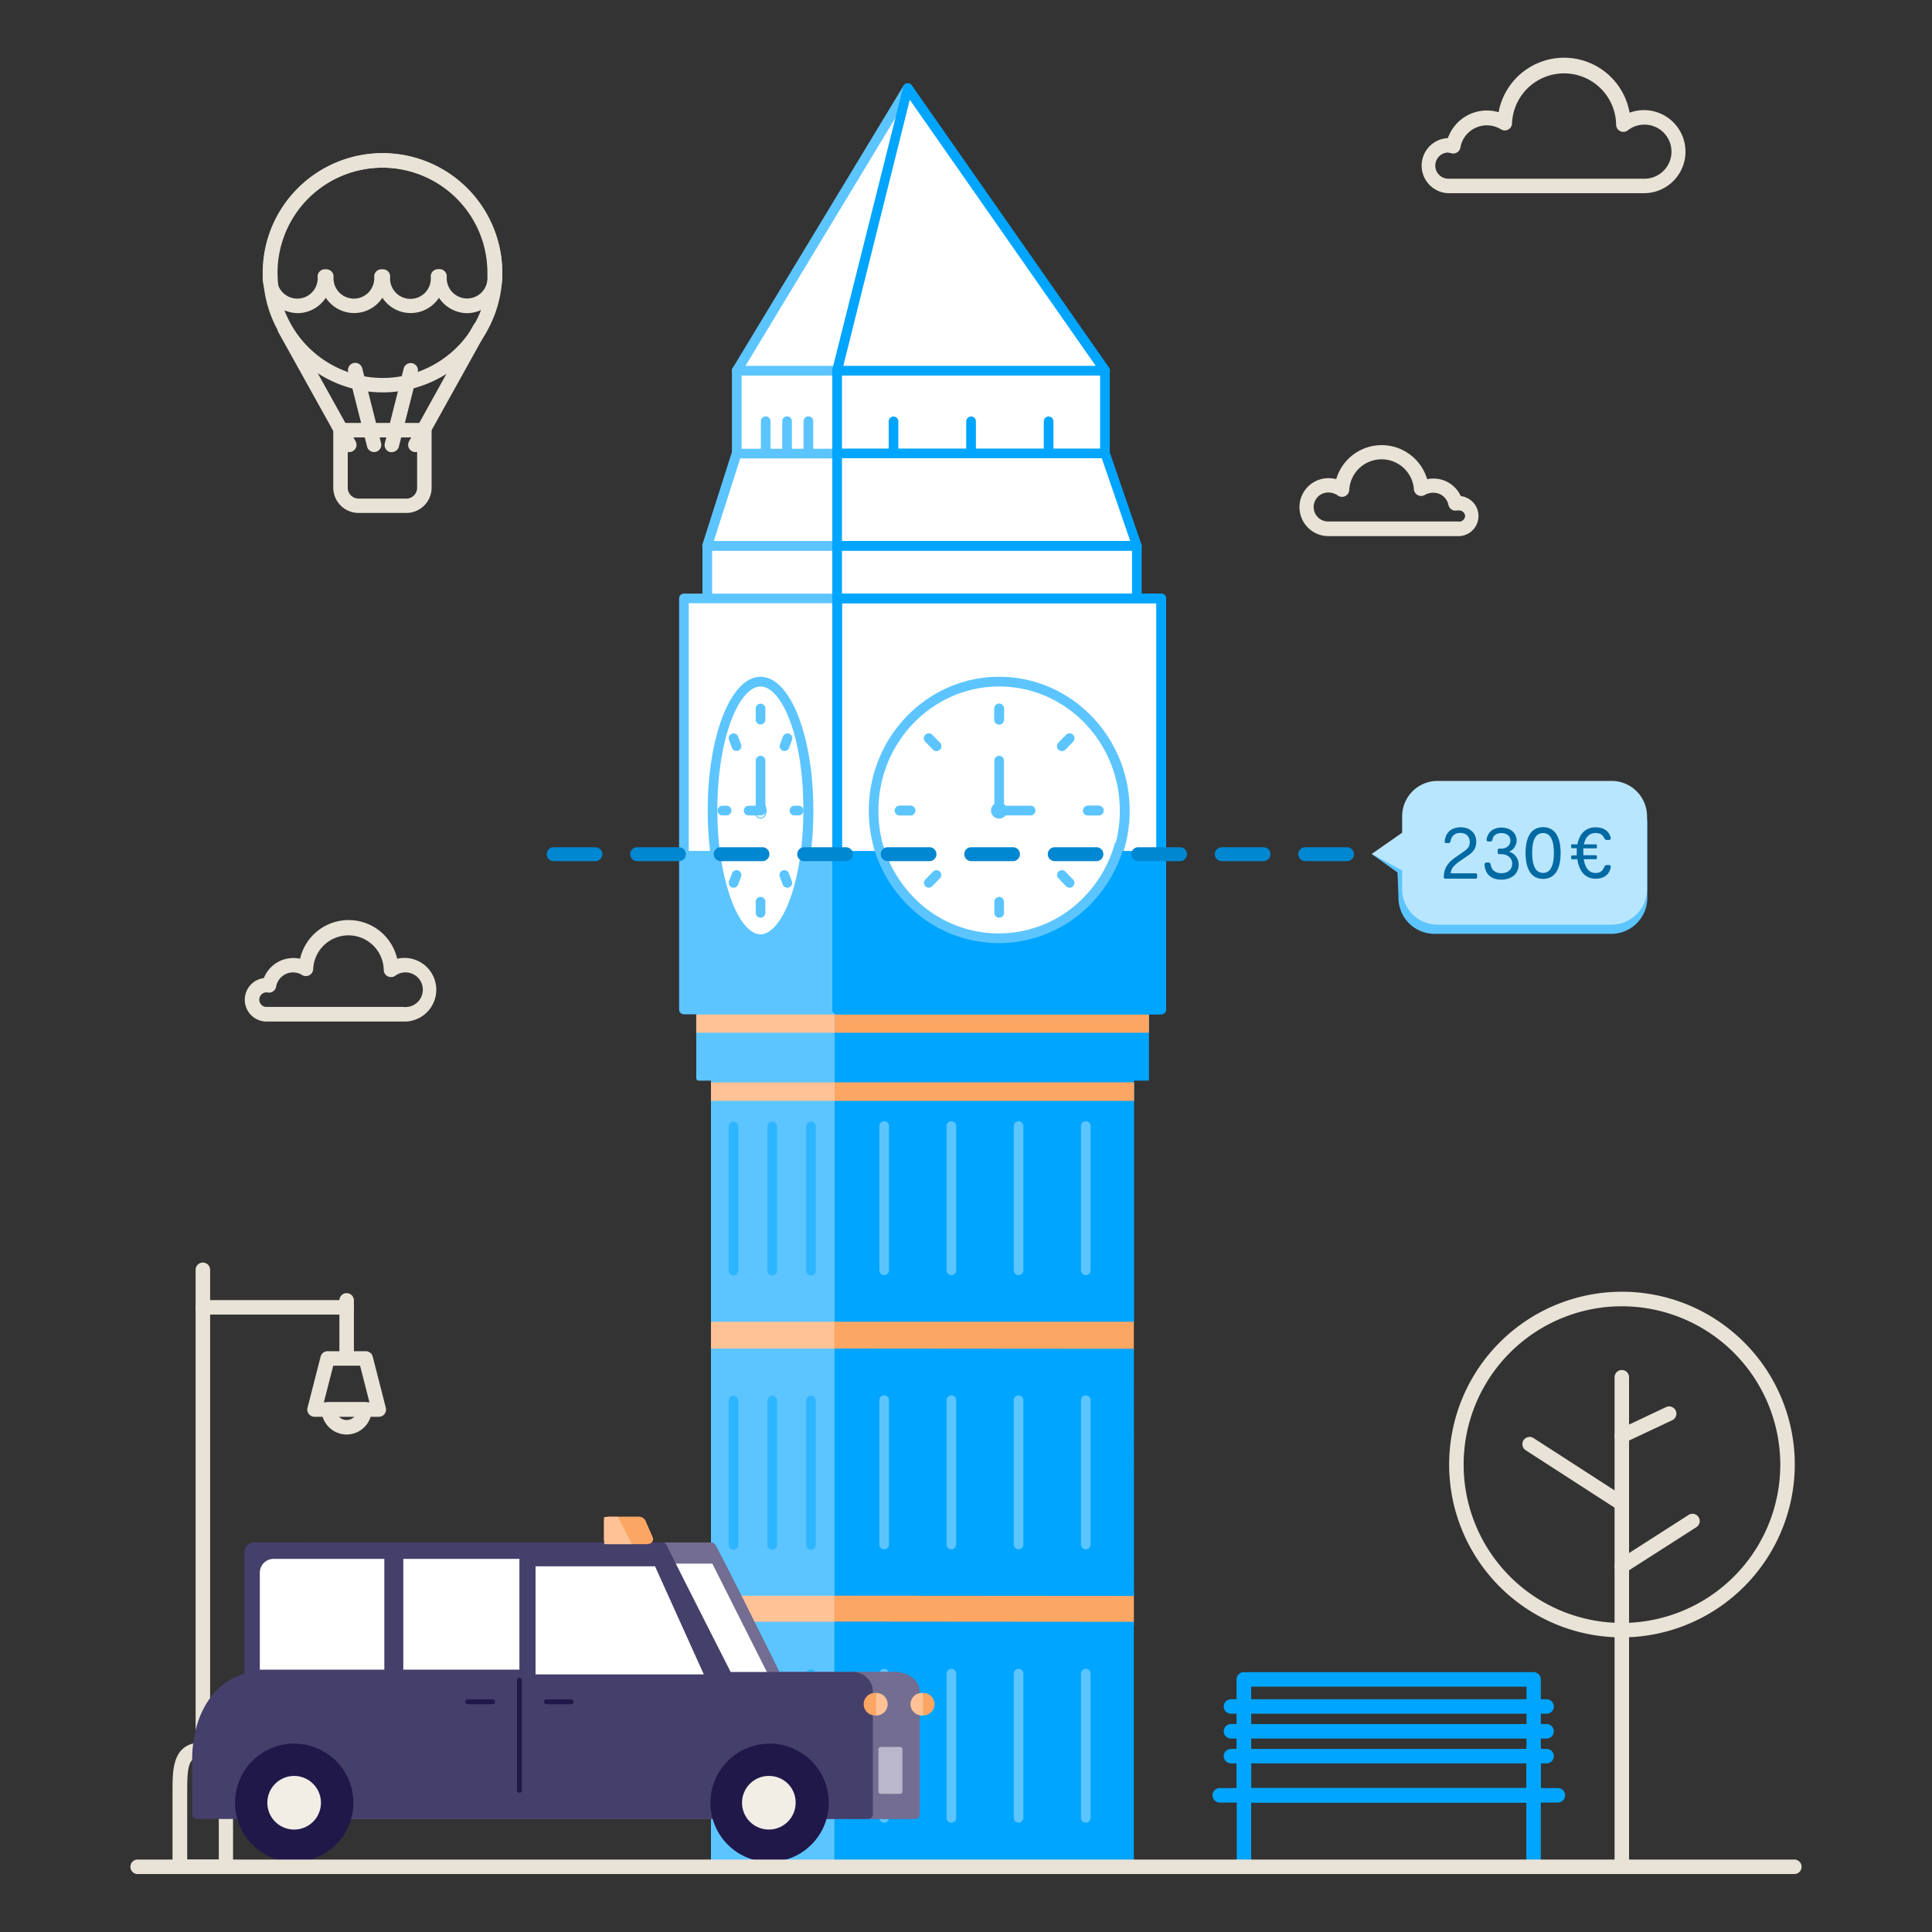 <svg xmlns="http://www.w3.org/2000/svg" xmlns:xlink="http://www.w3.org/1999/xlink" viewBox="0 0 400 400"><rect x="0" y="0" width="400" height="400" fill="#333333" stroke="none"/><defs><style>.cls-1,.cls-10,.cls-13,.cls-15,.cls-2{fill:none;}.cls-1,.cls-3,.cls-4{clip-rule:evenodd;}.cls-12,.cls-26,.cls-3{fill:#fca664;}.cls-28,.cls-30,.cls-4{fill:#ffddba;}.cls-5{fill:#5cc5ff;}.cls-6{fill:#b9e6ff;}.cls-7{fill:#016aa3;}.cls-8{fill:#e9e3d7;}.cls-9{fill:#ffc296;}.cls-10{stroke:#2eb5ff;}.cls-10,.cls-13,.cls-15{stroke-linecap:round;stroke-linejoin:round;stroke-width:2px;}.cls-11{fill:#00a5ff;}.cls-13{stroke:#5cc5ff;}.cls-14,.cls-24{fill:#fff;}.cls-15{stroke:#00a5ff;}.cls-16{fill:#736d91;}.cls-17{fill:#453f6b;}.cls-18{fill:#201849;}.cls-19{fill:#bab7cc;}.cls-20{fill:#f2eee6;}.cls-21{fill:#0087d1;}.cls-22{clip-path:url(#clip-path);}.cls-23{clip-path:url(#clip-path-2);}.cls-24,.cls-26,.cls-28{fill-rule:evenodd;}.cls-25{clip-path:url(#clip-path-3);}.cls-27{clip-path:url(#clip-path-4);}.cls-29{clip-path:url(#clip-path-5);}</style><clipPath id="clip-path"><path class="cls-1" d="M283.25,618.69a4.71,4.71,0,0,1,6.47,1.49l60.47,96.63a4.67,4.67,0,0,1-1.5,6.45l-58.55,36.38a4.71,4.71,0,0,1-6.47-1.49L223.2,661.52a4.67,4.67,0,0,1,1.5-6.45Z"/></clipPath><clipPath id="clip-path-2"><polygon class="cls-2" points="-1348.95 285.2 -1475 873.54 741.92 1345.18 867.97 756.84 -1348.95 285.2"/></clipPath><clipPath id="clip-path-3"><path class="cls-1" d="M272,639.1a2.69,2.69,0,0,1,3.7.85l6,9.63a2.67,2.67,0,0,1-.86,3.68L273.17,658a2.69,2.69,0,0,1-3.7-.85l-6-9.63a2.67,2.67,0,0,1,.86-3.68Z"/></clipPath><clipPath id="clip-path-4"><path class="cls-3" d="M288.34,741.38A8.48,8.48,0,1,1,291,729.74a8.49,8.49,0,0,1-2.67,11.64"/></clipPath><clipPath id="clip-path-5"><path class="cls-4" d="M297,739.39a8.5,8.5,0,0,0-4.88-3.67,8.66,8.66,0,0,0-1.21-.25l.91,1.45a8.62,8.62,0,0,1-.42,1l-1.6-2.55a8.48,8.48,0,0,0-1,.06l2.11,3.38a8.35,8.35,0,0,1-.57.78l-2.49-4a8.36,8.36,0,0,0-.89.26l2.76,4.4a8.46,8.46,0,0,1-3.93,2.15l-2.49-4a8.43,8.43,0,0,0-.57.78l2.11,3.38a8.46,8.46,0,0,1-1,.06l-1.59-2.55a8.49,8.49,0,0,0-.42,1l.91,1.45a8.52,8.52,0,0,1-1.21-.25,8.46,8.46,0,1,0,15.5-2.93"/></clipPath></defs><title>viaggio_da_sogno</title><g id="viaggio_da_sogno"><path class="cls-5" d="M289.34,180.63l.2,5.15a7.46,7.46,0,0,0,7.36,7.56h36.8a7.46,7.46,0,0,0,7.36-7.56V170.67a7.46,7.46,0,0,0-7.36-7.56H296.9c-4.07,0-5.92,3.38-5.92,7.56V174l-7,2.8Z"/><path class="cls-6" d="M290.3,180.22V184a7.34,7.34,0,0,0,7.24,7.44h36.21A7.34,7.34,0,0,0,341,184V169.12a7.34,7.34,0,0,0-7.24-7.44H297.54a7.34,7.34,0,0,0-7.24,7.44v3.28L284,176.8Z"/><path class="cls-7" d="M299.14,180.11a4.32,4.32,0,0,1,.51-1,4.8,4.8,0,0,1,.74-.85,9.84,9.84,0,0,1,1-.8l1.15-.79.83-.59a3.17,3.17,0,0,0,.47-.44,1.88,1.88,0,0,0,.34-.58,2.22,2.22,0,0,0,.12-.77,2,2,0,0,0-.11-.66,1.82,1.82,0,0,0-.35-.59,1.7,1.7,0,0,0-.61-.43,2.19,2.19,0,0,0-.87-.16,2.63,2.63,0,0,0-.78.11,1.72,1.72,0,0,0-1,.84,2.37,2.37,0,0,0-.24.7.58.58,0,0,1-.07.21.59.59,0,0,1-.12.15.46.46,0,0,1-.17.09.73.73,0,0,1-.22,0h-.21a.66.66,0,0,1-.21,0,.37.37,0,0,1-.15-.09.3.3,0,0,1-.08-.15.56.56,0,0,1,0-.21,3.72,3.72,0,0,1,.41-1.31,2.7,2.7,0,0,1,.75-.88,3,3,0,0,1,1-.48,4.15,4.15,0,0,1,1.14-.15,4,4,0,0,1,1.31.21,3,3,0,0,1,1,.59,2.67,2.67,0,0,1,.68.95,3.09,3.09,0,0,1,.24,1.24,3.19,3.19,0,0,1-.19,1.15,2.75,2.75,0,0,1-.5.84,4.23,4.23,0,0,1-.57.55q-.26.2-1,.7l-1.15.79a7.68,7.68,0,0,0-.93.73,3.75,3.75,0,0,0-.57.66,2.21,2.21,0,0,0-.27.57,3.17,3.17,0,0,0-.11.55h5a.77.77,0,0,1,.22,0,.39.39,0,0,1,.16.09.4.4,0,0,1,.09.16.79.79,0,0,1,0,.23v.15a.79.79,0,0,1,0,.23.39.39,0,0,1-.09.16.36.36,0,0,1-.16.09.68.68,0,0,1-.22,0h-5.94a.68.68,0,0,1-.22,0,.42.42,0,0,1-.17-.09.35.35,0,0,1-.1-.16.54.54,0,0,1,0-.23A5.42,5.42,0,0,1,299.14,180.11Z"/><path class="cls-7" d="M307.38,178.83a.42.42,0,0,1,.11-.16.44.44,0,0,1,.17-.09.73.73,0,0,1,.22,0h.18a.73.73,0,0,1,.22,0,.44.44,0,0,1,.17.09.62.62,0,0,1,.12.16.6.6,0,0,1,.07.22,2.28,2.28,0,0,0,.26.76,1.79,1.79,0,0,0,.48.54,2.11,2.11,0,0,0,.67.33,2.79,2.79,0,0,0,.79.11,3,3,0,0,0,.9-.13,2,2,0,0,0,.71-.39,1.8,1.8,0,0,0,.46-.62,2,2,0,0,0,.17-.83,1.89,1.89,0,0,0-.17-.82,1.82,1.82,0,0,0-.49-.62,2.25,2.25,0,0,0-.72-.4,2.63,2.63,0,0,0-.86-.14h-.32a.65.65,0,0,1-.21,0,.36.36,0,0,1-.14-.09.39.39,0,0,1-.08-.15.71.71,0,0,1,0-.22v-.22a.7.7,0,0,1,0-.22.38.38,0,0,1,.08-.15.35.35,0,0,1,.14-.09.65.65,0,0,1,.21,0h.32a2.22,2.22,0,0,0,.73-.12,1.75,1.75,0,0,0,.6-.34,1.61,1.61,0,0,0,.4-.53,1.59,1.59,0,0,0,.14-.67,1.5,1.5,0,0,0-.14-.66,1.37,1.37,0,0,0-.4-.49,1.89,1.89,0,0,0-.6-.3,2.46,2.46,0,0,0-.73-.11,2.58,2.58,0,0,0-.64.08,1.88,1.88,0,0,0-.55.24,1.45,1.45,0,0,0-.64,1,.48.48,0,0,1-.07.2.59.59,0,0,1-.12.14.46.46,0,0,1-.17.08.84.84,0,0,1-.22,0h-.2a.7.7,0,0,1-.21,0,.37.37,0,0,1-.15-.09.31.31,0,0,1-.08-.14.54.54,0,0,1,0-.21,2.92,2.92,0,0,1,.33-1,2.54,2.54,0,0,1,.65-.78,2.85,2.85,0,0,1,.93-.49,3.79,3.79,0,0,1,1.15-.17,4.1,4.1,0,0,1,1.29.2,2.91,2.91,0,0,1,1,.56,2.45,2.45,0,0,1,.64.87,2.67,2.67,0,0,1,.22,1.08,2.19,2.19,0,0,1-.12.71,2.78,2.78,0,0,1-.33.67,2.45,2.45,0,0,1-.49.54,2,2,0,0,1-.57.33v.06a2.44,2.44,0,0,1,.76.36,2.69,2.69,0,0,1,.62.61,2.78,2.78,0,0,1,.41.79,3.05,3.05,0,0,1-.13,2.18,2.76,2.76,0,0,1-.76,1,3.53,3.53,0,0,1-1.14.61,4.48,4.48,0,0,1-1.39.21,4.76,4.76,0,0,1-1.35-.18,3,3,0,0,1-1.06-.55,2.75,2.75,0,0,1-.73-.92,3.44,3.44,0,0,1-.34-1.28A.46.46,0,0,1,307.38,178.83Z"/><path class="cls-7" d="M317.83,181.57a3.14,3.14,0,0,1-1.14-1.13,5.48,5.48,0,0,1-.64-1.7,11.22,11.22,0,0,1,0-4.26,5.47,5.47,0,0,1,.64-1.7,3.14,3.14,0,0,1,1.14-1.13,3.61,3.61,0,0,1,3.3,0,3.14,3.14,0,0,1,1.14,1.13,5.47,5.47,0,0,1,.64,1.7,11.22,11.22,0,0,1,0,4.26,5.48,5.48,0,0,1-.64,1.7,3.14,3.14,0,0,1-1.14,1.13,3.61,3.61,0,0,1-3.3,0Zm2.63-1.11a2,2,0,0,0,.7-.8,4.46,4.46,0,0,0,.42-1.3,11.4,11.4,0,0,0,0-3.51,4.43,4.43,0,0,0-.42-1.3,2.06,2.06,0,0,0-.7-.8,1.79,1.79,0,0,0-1-.27,1.82,1.82,0,0,0-1,.27,2,2,0,0,0-.7.8,4.24,4.24,0,0,0-.41,1.29,10.65,10.65,0,0,0-.13,1.76,10.2,10.2,0,0,0,.14,1.75,4.46,4.46,0,0,0,.42,1.3,2,2,0,0,0,.7.8,1.93,1.93,0,0,0,2,0Z"/><path class="cls-7" d="M325.6,177.92l-.14,0a.28.28,0,0,1-.1-.06.27.27,0,0,1-.06-.1.4.4,0,0,1,0-.14v-.22a.41.41,0,0,1,0-.14.27.27,0,0,1,.06-.1.26.26,0,0,1,.1-.06l.14,0h.85c0-.05,0-.1,0-.15a1.3,1.3,0,0,1,0-.15V176q0-.09,0-.19a1.76,1.76,0,0,1,0-.19h-.86l-.14,0-.1-.06a.28.28,0,0,1-.06-.1.41.41,0,0,1,0-.14v-.22a.41.41,0,0,1,0-.14.27.27,0,0,1,.06-.1.26.26,0,0,1,.1-.06l.14,0h1a6.06,6.06,0,0,1,.45-1.42,4,4,0,0,1,.76-1.11,3.17,3.17,0,0,1,1.1-.72,3.86,3.86,0,0,1,1.43-.26,4.66,4.66,0,0,1,1.17.14,2.85,2.85,0,0,1,.92.41,2.5,2.5,0,0,1,.66.67,3,3,0,0,1,.4.91.59.59,0,0,1,0,.22.31.31,0,0,1-.08.16.41.41,0,0,1-.17.1.77.77,0,0,1-.24,0h-.23a.63.63,0,0,1-.23,0,.57.57,0,0,1-.17-.09.61.61,0,0,1-.13-.14l-.13-.22a2.33,2.33,0,0,0-.3-.44,1.33,1.33,0,0,0-.37-.3,2,2,0,0,0-.48-.18,2.72,2.72,0,0,0-.6-.06,2.38,2.38,0,0,0-.88.16,2,2,0,0,0-.7.46,2.65,2.65,0,0,0-.51.73,4.49,4.49,0,0,0-.33,1h2.41l.13,0,.09.06a.27.27,0,0,1,.06.1.41.41,0,0,1,0,.14v.22a.41.41,0,0,1,0,.14.28.28,0,0,1-.06.1l-.09.06-.13,0h-2.53c0,.06,0,.13,0,.19s0,.13,0,.19v.75a1.3,1.3,0,0,0,0,.15,1.29,1.29,0,0,1,0,.15h2.53l.13,0,.09.06a.27.27,0,0,1,.06.1.41.41,0,0,1,0,.14v.22a.4.4,0,0,1,0,.14.27.27,0,0,1-.06.1l-.09.06-.13,0h-2.44a5.92,5.92,0,0,0,.31,1.21,3.08,3.08,0,0,0,.51.89,2.15,2.15,0,0,0,.71.56,2,2,0,0,0,.9.19,2.4,2.4,0,0,0,.6-.07,1.76,1.76,0,0,0,.48-.2,1.35,1.35,0,0,0,.37-.34,2.64,2.64,0,0,0,.3-.51l.13-.25a.63.63,0,0,1,.13-.16.56.56,0,0,1,.17-.11.57.57,0,0,1,.23,0H333a.7.7,0,0,1,.24,0,.41.41,0,0,1,.17.11.34.34,0,0,1,.08.17.69.69,0,0,1,0,.24,3.39,3.39,0,0,1-.4,1,2.6,2.6,0,0,1-.66.72,2.73,2.73,0,0,1-.92.44,4.3,4.3,0,0,1-1.17.15,3.51,3.51,0,0,1-1.47-.3,3.24,3.24,0,0,1-1.12-.83,4.37,4.37,0,0,1-.76-1.28,6.84,6.84,0,0,1-.42-1.64Z"/><path class="cls-8" d="M335.78,339a35.78,35.78,0,1,1,35.81-35.78A35.84,35.84,0,0,1,335.78,339Zm0-68.55a32.78,32.78,0,1,0,32.81,32.78A32.83,32.83,0,0,0,335.78,270.45Z"/><path class="cls-8" d="M335.78,387a1.5,1.5,0,0,1-1.5-1.5V285.15a1.5,1.5,0,0,1,3,0V385.5A1.5,1.5,0,0,1,335.78,387Z"/><path class="cls-8" d="M335.78,325.78A1.5,1.5,0,0,1,335,323l14.6-9.35a1.5,1.5,0,1,1,1.62,2.53l-14.6,9.35A1.49,1.49,0,0,1,335.78,325.78Z"/><path class="cls-8" d="M335.78,312.83a1.49,1.49,0,0,1-.81-.24l-19.09-12.33a1.5,1.5,0,1,1,1.63-2.52l19.09,12.33a1.5,1.5,0,0,1-.81,2.76Z"/><path class="cls-8" d="M335.78,298.81a1.5,1.5,0,0,1-.64-2.86L345,291.3a1.5,1.5,0,0,1,1.28,2.71l-9.87,4.65A1.5,1.5,0,0,1,335.78,298.81Z"/><path class="cls-8" d="M55,211.5h0a4.52,4.52,0,0,1-.37-9,6.56,6.56,0,0,1,7.5-4,10.31,10.31,0,0,1,20.1,0A6.59,6.59,0,1,1,84,211.5l-.4,0-27.75,0H55Zm28.64-3H84A3.59,3.59,0,1,0,81.85,202a1.5,1.5,0,0,1-2.4-1.2,7.31,7.31,0,0,0-14.61-.18,1.5,1.5,0,0,1-2.29,1.24,3.56,3.56,0,0,0-5.38,2.42,1.5,1.5,0,0,1-1.84,1.19,1.49,1.49,0,0,0-.37,0,1.52,1.52,0,0,0,0,3h.92l27.79,0Z"/><path class="cls-8" d="M299.93,40h-.08a5.71,5.71,0,0,1-.08-11.41,8.56,8.56,0,0,1,10.5-5.36,13.78,13.78,0,0,1,27.12.1,8.6,8.6,0,1,1,3,16.67l-.53,0-39.89,0Zm-.06-8.42a2.71,2.71,0,1,0,0,5.42h.06l39.93,0h.1l.38,0A5.6,5.6,0,1,0,337,27a1.5,1.5,0,0,1-2.4-1.2,10.78,10.78,0,0,0-21.55-.26,1.5,1.5,0,0,1-2.29,1.24,5.56,5.56,0,0,0-8.4,3.77,1.5,1.5,0,0,1-1.84,1.19A2.65,2.65,0,0,0,299.87,31.62Z"/><path class="cls-8" d="M302,111h0l-26.64,0-.32,0a6,6,0,1,1,0-12,6.46,6.46,0,0,1,1.61.2,9.81,9.81,0,0,1,18.82,0,6.45,6.45,0,0,1,1.25-.12,6.22,6.22,0,0,1,5.72,3.63A4.16,4.16,0,0,1,302,111Zm0-3h.12a1.24,1.24,0,0,0,1.22-1.16,1.26,1.26,0,0,0-1.31-1.16,1.45,1.45,0,0,0-.34,0,1.5,1.5,0,0,1-1.82-1.19,3.15,3.15,0,0,0-3.17-2.47,3.41,3.41,0,0,0-1.72.46,1.5,1.5,0,0,1-2.25-1.26,6.71,6.71,0,0,0-13.38.15,1.5,1.5,0,0,1-2.37,1.22,3.38,3.38,0,0,0-2-.62,3,3,0,1,0,0,6h.33l26.58,0Z"/><path class="cls-8" d="M79.19,81.24A24.77,24.77,0,1,1,104,56.47,24.81,24.81,0,0,1,79.19,81.24Zm0-46.53A21.77,21.77,0,1,0,101,56.47,21.8,21.8,0,0,0,79.19,34.71Z"/><path class="cls-8" d="M96.74,64.84a7.09,7.09,0,0,1-5.86-3.19,7,7,0,0,1-11.71,0,7,7,0,0,1-11.71,0,7.09,7.09,0,0,1-5.86,3.19,7.43,7.43,0,0,1-7.21-7.62v-.75a24.58,24.58,0,0,1,2-9.76v0a24.81,24.81,0,0,1,45.52-.08l.07.16a24.6,24.6,0,0,1,2,9.72s0,0,0,.07l0,.75A7.41,7.41,0,0,1,96.74,64.84Zm-6-9.12H91a1.5,1.5,0,0,1,1.5,1.5,4.22,4.22,0,1,0,8.41,0l0-.79a21.61,21.61,0,0,0-1.75-8.53l0,0a21.79,21.79,0,0,0-41.81,8.6v.75a4.22,4.22,0,1,0,8.41,0,1.5,1.5,0,0,1,1.5-1.5h.3a1.5,1.5,0,0,1,1.5,1.5,4.22,4.22,0,1,0,8.41,0,1.5,1.5,0,0,1,1.5-1.5h.31a1.5,1.5,0,0,1,1.5,1.5,4.22,4.22,0,1,0,8.4,0A1.5,1.5,0,0,1,90.73,55.73Zm11.75.75h0Z"/><path class="cls-8" d="M84.13,106.2H74.25A5.24,5.24,0,0,1,69,101V89.06a1.5,1.5,0,0,1,1.5-1.5H87.86a1.5,1.5,0,0,1,1.5,1.5V101A5.24,5.24,0,0,1,84.13,106.2ZM72,90.56V101a2.24,2.24,0,0,0,2.24,2.23h9.87A2.24,2.24,0,0,0,86.36,101V90.56Z"/><path class="cls-8" d="M86,93.6a1.5,1.5,0,0,1-1.31-2.23L98,67.35a1.5,1.5,0,1,1,2.62,1.46l-13.34,24A1.5,1.5,0,0,1,86,93.6Z"/><path class="cls-8" d="M72.36,93.6A1.5,1.5,0,0,1,71,92.83l-13.34-24a1.5,1.5,0,1,1,2.62-1.46l13.34,24a1.5,1.5,0,0,1-1.31,2.23Z"/><path class="cls-8" d="M77.45,93.6A1.5,1.5,0,0,1,76,92.46L72.09,77A1.5,1.5,0,1,1,75,76.25l3.9,15.48a1.5,1.5,0,0,1-1.09,1.82A1.52,1.52,0,0,1,77.45,93.6Z"/><path class="cls-8" d="M81.13,93.6a1.52,1.52,0,0,1-.37,0,1.5,1.5,0,0,1-1.09-1.82l3.91-15.48a1.5,1.5,0,1,1,2.91.73L82.58,92.47A1.5,1.5,0,0,1,81.13,93.6Z"/><path class="cls-8" d="M71.77,272.17H42a1.5,1.5,0,0,1,0-3H71.77a1.5,1.5,0,0,1,0,3Z"/><path class="cls-8" d="M43.88,374.77a1.5,1.5,0,0,1-1.5-1.5v-2.36c0-2.88,0-5.61-1.14-6.59a1.5,1.5,0,0,1,2-2.27c2.18,1.88,2.18,5.27,2.18,8.86v2.36A1.5,1.5,0,0,1,43.88,374.77Z"/><path class="cls-8" d="M42,362.61a1.5,1.5,0,0,1-1.5-1.5V262.9a1.5,1.5,0,0,1,3,0v98.21A1.5,1.5,0,0,1,42,362.61Z"/><path class="cls-8" d="M71.77,282.28a1.5,1.5,0,0,1-1.5-1.5V269.23a1.5,1.5,0,0,1,3,0v11.55A1.5,1.5,0,0,1,71.77,282.28Z"/><path class="cls-8" d="M71.77,297a5.22,5.22,0,0,1-5.21-5.21,1.5,1.5,0,0,1,1.5-1.5h7.41a1.5,1.5,0,0,1,1.5,1.5A5.22,5.22,0,0,1,71.77,297Zm-1.62-3.71a2.2,2.2,0,0,0,3.24,0Z"/><path class="cls-8" d="M78.42,293.33H65.12a1.5,1.5,0,0,1-1.45-1.87l2.71-10.58a1.5,1.5,0,0,1,1.45-1.13h7.89a1.5,1.5,0,0,1,1.45,1.13l2.71,10.58a1.5,1.5,0,0,1-1.45,1.87Zm-11.37-3h9.44l-1.94-7.58H69Z"/><path class="cls-8" d="M46.76,388H37.22a1.5,1.5,0,0,1-1.5-1.5V370.91c0-4.47,0-9.53,5.26-10.12a9.08,9.08,0,0,1,1-.05c6.27,0,6.27,5.41,6.27,10.18V386.5A1.5,1.5,0,0,1,46.76,388Zm-8-3h6.54V370.91c0-5.73-.38-7.18-3.27-7.18a6.09,6.09,0,0,0-.67,0c-2.26.26-2.6,1.84-2.6,7.14Z"/><rect class="cls-5" x="184.99" y="209.04" width="1" height="0.13"/><rect class="cls-5" x="184.99" y="209.04" width="1" height="0.13"/><rect class="cls-9" x="147.7" y="273.61" width="54.91" height="5.68"/><path class="cls-9" d="M203.1,279.79H147.2v-6.68H203.1Zm-54.91-1H202.1v-4.68H148.2Z"/><polygon class="cls-5" points="175.15 209.04 205.65 209.04 205.65 223.23 175.15 223.23 144.65 223.23 144.65 209.04 175.15 209.04"/><path class="cls-5" d="M205.65,223.73h-61a.5.5,0,0,1-.5-.5V209a.5.5,0,0,1,.5-.5h61a.5.5,0,0,1,.5.5v14.19A.5.5,0,0,1,205.65,223.73Zm-60.51-1h60V209.54h-60Z"/><rect class="cls-9" x="147.7" y="330.3" width="54.91" height="5.68"/><path class="cls-9" d="M203.1,336.47H147.2V329.8H203.1Zm-54.91-1H202.1V330.8H148.2Z"/><polygon class="cls-5" points="168.67 223.23 147.7 223.23 147.7 273.15 168.67 273.15 202.6 273.15 202.6 223.23 168.67 223.23"/><path class="cls-5" d="M203.1,273.65H147.2V222.73H203.1Zm-54.91-1H202.1V223.73H148.2Z"/><rect class="cls-5" x="147.7" y="336.26" width="54.91" height="50.01"/><path class="cls-5" d="M202.6,386.77H147.7a.5.5,0,0,1-.5-.5v-50a.5.5,0,0,1,.5-.5H202.6a.5.5,0,0,1,.5.5v50A.5.5,0,0,1,202.6,386.77Zm-54.41-1H202.1v-49H148.2Z"/><rect class="cls-5" x="147.7" y="279.71" width="54.91" height="50.17"/><path class="cls-5" d="M203.1,330.38H147.2V279.21H203.1Zm-54.91-1H202.1V280.21H148.2Z"/><rect class="cls-9" x="147.7" y="224.59" width="55.33" height="2.84"/><path class="cls-9" d="M203.52,227.93H147.2v-3.84h56.33Zm-55.33-1h54.33v-1.84H148.2Z"/><line class="cls-10" x1="167.91" y1="233.21" x2="167.91" y2="263.08"/><line class="cls-10" x1="159.89" y1="233.21" x2="159.89" y2="263.08"/><line class="cls-10" x1="151.86" y1="233.21" x2="151.86" y2="263.08"/><line class="cls-10" x1="167.91" y1="289.97" x2="167.91" y2="319.85"/><line class="cls-10" x1="159.89" y1="289.97" x2="159.89" y2="319.85"/><line class="cls-10" x1="151.86" y1="289.97" x2="151.86" y2="319.85"/><line class="cls-10" x1="167.91" y1="346.58" x2="167.91" y2="376.45"/><line class="cls-10" x1="159.89" y1="346.58" x2="159.89" y2="376.45"/><line class="cls-10" x1="151.86" y1="346.58" x2="151.86" y2="376.45"/><rect class="cls-9" x="144.65" y="210.48" width="60.8" height="2.84" transform="translate(350.1 423.79) rotate(-180)"/><path class="cls-9" d="M206,213.81H144.15V210H206Zm-60.8-1H205V211h-59.8Z"/><rect class="cls-5" x="204.58" y="209.04" width="1" height="0.13"/><rect class="cls-5" x="204.58" y="209.04" width="1" height="0.13"/><polygon class="cls-11" points="205.35 209.04 173.32 209.04 173.32 223.23 205.35 223.23 237.38 223.23 237.38 209.04 205.35 209.04"/><path class="cls-11" d="M237.88,223.73H172.82V208.54h65.06Zm-64.06-1h63.06V209.54H173.82Z"/><rect class="cls-12" x="173.32" y="210.48" width="64.06" height="2.84"/><path class="cls-12" d="M237.88,213.82H172.82V210h65.06Zm-64.06-1h63.05V211H173.82Z"/><rect class="cls-12" x="173.28" y="330.3" width="60.98" height="5.68"/><path class="cls-12" d="M234.76,336.5l-62,0v-6.68l62,0Zm-61-1,60,0v-4.68l-60,0Z"/><rect class="cls-12" x="173.27" y="273.92" width="61" height="5.34"/><path class="cls-12" d="M234.75,279.77l-62,0v-6.31l62,0Zm-61-1,60,0v-4.37l-60,0Z"/><rect class="cls-11" x="173.28" y="336.29" width="60.98" height="49.96"/><path class="cls-11" d="M234.75,386.78l-62-.05,0-51,62,.05Zm-61-1.05,60,0,0-49-60,0Z"/><rect class="cls-11" x="173.31" y="279.72" width="60.98" height="50.16"/><path class="cls-11" d="M234.78,330.42l-62-.05,0-51.17h.5l61.48.05Zm-61-1.05,60,0,0-49.16-60,0Z"/><rect class="cls-11" x="173.3" y="223.23" width="61.01" height="49.92"/><path class="cls-11" d="M234.8,273.65h-62V222.73h62Zm-61-1h60V223.73h-60Z"/><line class="cls-13" x1="183.06" y1="233.13" x2="183.06" y2="263"/><line class="cls-13" x1="196.97" y1="233.13" x2="196.97" y2="263"/><line class="cls-13" x1="210.88" y1="233.13" x2="210.88" y2="263"/><line class="cls-13" x1="224.8" y1="233.13" x2="224.8" y2="263"/><line class="cls-13" x1="183.06" y1="289.89" x2="183.06" y2="319.77"/><line class="cls-13" x1="196.97" y1="289.89" x2="196.97" y2="319.77"/><line class="cls-13" x1="210.88" y1="289.89" x2="210.88" y2="319.77"/><line class="cls-13" x1="224.8" y1="289.89" x2="224.8" y2="319.77"/><line class="cls-13" x1="183.06" y1="346.5" x2="183.06" y2="376.37"/><line class="cls-13" x1="196.97" y1="346.5" x2="196.97" y2="376.37"/><line class="cls-13" x1="210.88" y1="346.5" x2="210.88" y2="376.37"/><line class="cls-13" x1="224.8" y1="346.5" x2="224.8" y2="376.37"/><rect class="cls-12" x="173.3" y="224.59" width="61.01" height="2.84"/><path class="cls-12" d="M234.8,227.93h-62v-3.84h62Zm-61-1h60v-1.84h-60Z"/><polygon class="cls-14" points="176.94 113.04 203.79 113.04 203.79 124.24 176.94 124.24 146.44 124.24 146.44 113.04 176.94 113.04"/><path class="cls-5" d="M203.79,125.24H146.44a1,1,0,0,1-1-1V113a1,1,0,0,1,1-1h57.35a1,1,0,0,1,1,1v11.2A1,1,0,0,1,203.79,125.24Zm-56.35-2h55.35V114H147.44Z"/><polygon class="cls-14" points="152.54 93.91 176.94 93.91 201.35 93.91 203.79 113.04 176.94 113.04 146.44 113.04 152.54 93.91"/><path class="cls-5" d="M203.79,114H146.44a1,1,0,0,1-1-1.3l6.1-19.13a1,1,0,0,1,1-.7h48.81a1,1,0,0,1,1,.87l2.44,19.13a1,1,0,0,1-1,1.13Zm-56-2h54.84l-2.18-17.13H153.27Z"/><rect class="cls-14" x="152.54" y="76.74" width="23.26" height="17.17"/><path class="cls-5" d="M175.8,94.91H152.54a1,1,0,0,1-1-1V76.74a1,1,0,0,1,1-1H175.8a1,1,0,0,1,1,1V93.91A1,1,0,0,1,175.8,94.91Zm-22.26-2H174.8V77.74H153.54Z"/><line class="cls-14" x1="167.37" y1="87.22" x2="167.37" y2="93.2"/><path class="cls-5" d="M167.37,94.2a1,1,0,0,1-1-1v-6a1,1,0,0,1,2,0v6A1,1,0,0,1,167.37,94.2Z"/><line class="cls-14" x1="162.95" y1="87.22" x2="162.95" y2="93.2"/><path class="cls-5" d="M162.95,94.2a1,1,0,0,1-1-1v-6a1,1,0,0,1,2,0v6A1,1,0,0,1,162.95,94.2Z"/><line class="cls-14" x1="158.53" y1="87.22" x2="158.53" y2="93.2"/><path class="cls-5" d="M158.53,94.2a1,1,0,0,1-1-1v-6a1,1,0,0,1,2,0v6A1,1,0,0,1,158.53,94.2Z"/><polygon class="cls-14" points="187.93 18.27 201.35 76.74 176.94 76.74 152.54 76.74 187.93 18.27"/><path class="cls-5" d="M201.35,77.74H152.54a1,1,0,0,1-.86-1.52l35.38-58.47a1,1,0,0,1,1.83.29l13.42,58.47a1,1,0,0,1-1,1.22Zm-47-2h45.78L187.5,20.9Z"/><rect class="cls-14" x="141.6" y="123.9" width="31.72" height="85.14"/><path class="cls-5" d="M173.32,210H141.6a1,1,0,0,1-1-1V123.9a1,1,0,0,1,1-1h31.72a1,1,0,0,1,1,1V209A1,1,0,0,1,173.32,210Zm-30.72-2h29.72V124.9H142.6Z"/><polygon class="cls-5" points="175.72 176.67 208.71 176.67 208.71 209.03 175.72 209.03 141.6 209.03 141.6 176.67 175.72 176.67"/><path class="cls-5" d="M208.71,209.54H141.6a.5.5,0,0,1-.5-.5V176.67a.5.5,0,0,1,.5-.5h67.11a.5.5,0,0,1,.5.5V209A.5.5,0,0,1,208.71,209.54Zm-66.61-1h66.11V177.17H142.1Z"/><path class="cls-14" d="M147.52,167.82c0,7.64,1.2,14.53,3.11,19.39,1.78,4.52,4.18,7.29,6.83,7.29s5-2.77,6.83-7.29c1.92-4.86,3.11-11.75,3.11-19.39,0-14.74-4.45-26.68-9.94-26.68S147.52,153.08,147.52,167.82Z"/><path class="cls-5" d="M157.46,195.5c-3,0-5.75-2.82-7.76-7.93s-3.18-12.22-3.18-19.76c0-15.52,4.81-27.69,10.94-27.69s10.94,12.16,10.94,27.69c0,7.53-1.13,14.55-3.18,19.76S160.45,195.5,157.46,195.5Zm0-53.37c-4.32,0-8.94,10.32-8.94,25.69,0,7.18,1.11,14.12,3,19,1.67,4.23,3.82,6.66,5.9,6.66s4.23-2.43,5.9-6.66c1.93-4.91,3-11.84,3-19C166.4,152.45,161.78,142.13,157.46,142.13Z"/><line class="cls-14" x1="151.88" y1="152.85" x2="152.49" y2="154.48"/><path class="cls-5" d="M152.49,155.48a1,1,0,0,1-.94-.65l-.61-1.63a1,1,0,0,1,1.88-.7l.61,1.63a1,1,0,0,1-.94,1.35Z"/><line class="cls-14" x1="162.43" y1="181.15" x2="163.04" y2="182.79"/><path class="cls-5" d="M163,183.79a1,1,0,0,1-.94-.65l-.61-1.63a1,1,0,0,1,1.88-.7l.61,1.63a1,1,0,0,1-.94,1.35Z"/><line class="cls-14" x1="157.46" y1="146.65" x2="157.46" y2="148.96"/><path class="cls-5" d="M157.46,150a1,1,0,0,1-1-1v-2.31a1,1,0,0,1,2,0V149A1,1,0,0,1,157.46,150Z"/><line class="cls-14" x1="157.46" y1="186.68" x2="157.46" y2="188.99"/><path class="cls-5" d="M157.46,190a1,1,0,0,1-1-1v-2.31a1,1,0,0,1,2,0V189A1,1,0,0,1,157.46,190Z"/><line class="cls-14" x1="163.04" y1="152.85" x2="162.43" y2="154.48"/><path class="cls-5" d="M162.43,155.48a1,1,0,0,1-.94-1.35l.61-1.63a1,1,0,0,1,1.88.7l-.61,1.63A1,1,0,0,1,162.43,155.48Z"/><line class="cls-14" x1="152.49" y1="181.15" x2="151.88" y2="182.79"/><path class="cls-5" d="M151.88,183.79a1,1,0,0,1-.94-1.35l.61-1.63a1,1,0,0,1,1.88.7l-.61,1.63A1,1,0,0,1,151.88,183.79Z"/><path class="cls-5" d="M165.34,168.82h-.86a1,1,0,0,1,0-2h.86a1,1,0,0,1,0,2Z"/><path class="cls-5" d="M150.43,168.82h-.86a1,1,0,0,1,0-2h.86a1,1,0,0,1,0,2Z"/><ellipse class="cls-14" cx="157.46" cy="167.82" rx="0.25" ry="0.67"/><path class="cls-5" d="M157.46,169.48c-.62,0-1.25-.52-1.25-1.67s.63-1.67,1.25-1.67,1.25.52,1.25,1.67S158.08,169.48,157.46,169.48Zm-.69-1.67a.89.89,0,1,0,.69-.33A.87.87,0,0,0,156.77,167.82Zm1.46.13h0Z"/><line class="cls-14" x1="157.46" y1="167.82" x2="157.46" y2="157.48"/><path class="cls-5" d="M157.46,168.82a1,1,0,0,1-1-1V157.48a1,1,0,0,1,2,0v10.33A1,1,0,0,1,157.46,168.82Z"/><line class="cls-14" x1="154.97" y1="167.82" x2="157.46" y2="167.82"/><path class="cls-5" d="M157.46,168.82H155a1,1,0,0,1,0-2h2.49a1,1,0,0,1,0,2Z"/><path class="cls-5" d="M157.46,195.5c-3,0-5.75-2.82-7.76-7.93A46.33,46.33,0,0,1,147.12,177a1,1,0,1,1,2-.27,44.29,44.29,0,0,0,2.46,10.07c1.67,4.23,3.82,6.66,5.9,6.66s4.23-2.43,5.9-6.66a44.1,44.1,0,0,0,2.45-10,1,1,0,0,1,2,.27,46.16,46.16,0,0,1-2.57,10.43C163.21,192.69,160.45,195.5,157.46,195.5Z"/><polygon class="cls-5" points="185.99 189.56 184.99 189.56 184.99 189.33 185.99 189.27 185.99 189.56"/><polygon class="cls-5" points="185.99 189.56 184.99 189.56 184.99 189.33 185.99 189.27 185.99 189.56"/><rect class="cls-14" x="180.68" y="78.16" width="25.55" height="17.17"/><path class="cls-5" d="M206.23,96.33H180.68a1,1,0,0,1-1-1V78.16a1,1,0,0,1,1-1h25.55a1,1,0,0,1,1,1V95.33A1,1,0,0,1,206.23,96.33Zm-24.55-2h23.55V79.16H181.68Z"/><polygon class="cls-5" points="205.58 189.56 204.58 189.56 204.58 189.33 205.58 189.27 205.58 189.56"/><polygon class="cls-5" points="205.58 189.56 204.58 189.56 204.58 189.33 205.58 189.27 205.58 189.56"/><rect class="cls-14" x="173.32" y="123.9" width="40.26" height="85.14"/><path class="cls-11" d="M213.58,209.52H173.32a.48.48,0,0,1-.48-.48V123.9a.48.48,0,0,1,.48-.48h40.26a.48.48,0,0,1,.48.48V209A.48.48,0,0,1,213.58,209.52Zm-39.78-1h39.3V124.38H173.8Z"/><polygon class="cls-14" points="202.37 113.04 173.32 113.04 173.32 124.24 202.37 124.24 235.37 124.24 235.37 113.04 202.37 113.04"/><path class="cls-11" d="M235.37,125.24H173.32a1,1,0,0,1-1-1V113a1,1,0,0,1,1-1h62.05a1,1,0,0,1,1,1v11.2A1,1,0,0,1,235.37,125.24Zm-61.05-2h60.05V114H174.32Z"/><polygon class="cls-14" points="228.77 76.74 228.77 93.91 177.49 93.91 173.32 93.91 173.32 76.74 228.77 76.74"/><path class="cls-11" d="M228.77,94.91H173.32a1,1,0,0,1-1-1V76.74a1,1,0,0,1,1-1h55.45a1,1,0,0,1,1,1V93.91A1,1,0,0,1,228.77,94.91Zm-54.45-2h53.45V77.74H174.32Z"/><line class="cls-15" x1="184.99" y1="87.23" x2="184.99" y2="93.2"/><line class="cls-15" x1="201.05" y1="87.23" x2="201.05" y2="93.2"/><line class="cls-15" x1="217.1" y1="87.23" x2="217.1" y2="93.2"/><polygon class="cls-14" points="187.93 18.27 173.32 76.74 201.05 76.74 228.77 76.74 187.93 18.27"/><path class="cls-11" d="M228.77,77.74H173.32a1,1,0,0,1-1-1.24L187,18a1,1,0,0,1,1.79-.33l40.85,58.47a1,1,0,0,1-.82,1.57Zm-54.17-2h52.25L188.36,20.65Z"/><rect class="cls-14" x="173.32" y="123.9" width="67.11" height="85.14"/><path class="cls-11" d="M240.43,210H173.32a1,1,0,0,1-1-1V123.9a1,1,0,0,1,1-1h67.11a1,1,0,0,1,1,1V209A1,1,0,0,1,240.43,210Zm-66.11-2h65.11V124.9H174.32Z"/><path class="cls-14" d="M232.86,167.82a27,27,0,0,1-8.13,19.39,25.49,25.49,0,0,1-35.7,0,27,27,0,0,1-8.13-19.39c0-14.74,11.63-26.68,26-26.68S232.86,153.08,232.86,167.82Z"/><path class="cls-5" d="M206.87,195.5a26.51,26.51,0,0,1-18.55-7.58,27.78,27.78,0,0,1-8.44-20.11c0-15.27,12.11-27.69,27-27.69s27,12.42,27,27.69a27.77,27.77,0,0,1-8.44,20.11A26.51,26.51,0,0,1,206.87,195.5Zm0-53.37c-13.78,0-25,11.52-25,25.69a25.8,25.8,0,0,0,7.83,18.67,24.49,24.49,0,0,0,34.31,0,25.8,25.8,0,0,0,7.83-18.67C231.86,153.65,220.65,142.13,206.87,142.13Z"/><path class="cls-14" d="M223.47,188.35l0,0a25.46,25.46,0,0,1-33.1,0"/><path class="cls-11" d="M206.87,195.5a26.61,26.61,0,0,1-17.18-6.33,1,1,0,1,1,1.29-1.53,24.47,24.47,0,0,0,31.81,0,1,1,0,0,1,1.42.1,1,1,0,0,1-.1,1.4l0,0A26.61,26.61,0,0,1,206.87,195.5Z"/><line class="cls-14" x1="221.45" y1="152.85" x2="219.86" y2="154.48"/><path class="cls-5" d="M219.86,155.48a1,1,0,0,1-.72-1.7l1.59-1.63a1,1,0,0,1,1.43,1.4l-1.59,1.63A1,1,0,0,1,219.86,155.48Z"/><line class="cls-14" x1="193.89" y1="181.15" x2="192.3" y2="182.79"/><path class="cls-5" d="M192.3,183.79a1,1,0,0,1-.72-1.7l1.59-1.63a1,1,0,0,1,1.43,1.4L193,183.48A1,1,0,0,1,192.3,183.79Z"/><path class="cls-5" d="M206.87,150a1,1,0,0,1-1-1v-2.31a1,1,0,0,1,2,0V149A1,1,0,0,1,206.87,150Z"/><path class="cls-5" d="M206.87,190a1,1,0,0,1-1-1v-2.31a1,1,0,0,1,2,0V189A1,1,0,0,1,206.87,190Z"/><line class="cls-14" x1="192.3" y1="152.85" x2="193.89" y2="154.48"/><path class="cls-5" d="M193.89,155.48a1,1,0,0,1-.72-.3l-1.59-1.63a1,1,0,0,1,1.43-1.4l1.59,1.63a1,1,0,0,1-.72,1.7Z"/><line class="cls-14" x1="219.86" y1="181.15" x2="221.45" y2="182.79"/><path class="cls-5" d="M221.45,183.79a1,1,0,0,1-.72-.3l-1.59-1.63a1,1,0,0,1,1.43-1.4l1.59,1.63a1,1,0,0,1-.72,1.7Z"/><line class="cls-14" x1="186.26" y1="167.82" x2="188.51" y2="167.82"/><path class="cls-5" d="M188.51,168.82h-2.25a1,1,0,0,1,0-2h2.25a1,1,0,0,1,0,2Z"/><line class="cls-14" x1="225.24" y1="167.82" x2="227.49" y2="167.82"/><path class="cls-5" d="M227.49,168.82h-2.25a1,1,0,0,1,0-2h2.25a1,1,0,0,1,0,2Z"/><ellipse class="cls-14" cx="206.87" cy="167.82" rx="0.65" ry="0.67"/><path class="cls-5" d="M206.87,169.48a1.67,1.67,0,1,1,1.65-1.67A1.66,1.66,0,0,1,206.87,169.48Zm0-2a.33.33,0,1,0,.35.33A.34.34,0,0,0,206.87,167.48Z"/><path class="cls-5" d="M206.87,168.82a1,1,0,0,1-1-1V157.48a1,1,0,0,1,2,0v10.33A1,1,0,0,1,206.87,168.82Z"/><path class="cls-5" d="M213.38,168.82h-6.51a1,1,0,0,1,0-2h6.51a1,1,0,0,1,0,2Z"/><polygon class="cls-14" points="228.79 93.91 235.37 113.04 173.32 113.04 173.32 93.91 228.79 93.91"/><path class="cls-11" d="M235.37,114H173.32a1,1,0,0,1-1-1V93.91a1,1,0,0,1,1-1h55.47a1,1,0,0,1,.95.67l6.58,19.13a1,1,0,0,1-.95,1.33Zm-61.05-2H234l-5.89-17.13H174.32Z"/><polygon class="cls-11" points="206.31 176.68 173.32 176.68 173.32 209.03 206.31 209.03 240.43 209.03 240.43 176.68 206.31 176.68"/><path class="cls-11" d="M240.43,209.54H173.32a.5.5,0,0,1-.5-.5V176.68a.5.5,0,0,1,.5-.5h67.11a.5.5,0,0,1,.5.5V209A.5.5,0,0,1,240.43,209.54Zm-66.61-1h66.11V177.18H173.82Z"/><path class="cls-14" d="M231.7,175.15A26.81,26.81,0,0,1,224.63,187a25.49,25.49,0,0,1-35.7,0A26.8,26.8,0,0,1,182,175.79"/><path class="cls-5" d="M206.78,195.26a26.51,26.51,0,0,1-18.55-7.58,27.86,27.86,0,0,1-7.14-11.59,1,1,0,0,1,1.91-.6,25.86,25.86,0,0,0,6.62,10.75,24.49,24.49,0,0,0,34.31,0,25.83,25.83,0,0,0,6.81-11.37,1,1,0,1,1,1.92.55,27.83,27.83,0,0,1-7.34,12.25A26.51,26.51,0,0,1,206.78,195.26Z"/><line class="cls-14" x1="221.45" y1="152.85" x2="219.86" y2="154.48"/><path class="cls-5" d="M219.86,155.48a1,1,0,0,1-.72-1.7l1.59-1.63a1,1,0,0,1,1.43,1.4l-1.59,1.63A1,1,0,0,1,219.86,155.48Z"/><line class="cls-14" x1="193.89" y1="181.15" x2="192.3" y2="182.79"/><path class="cls-5" d="M192.3,183.79a1,1,0,0,1-.72-1.7l1.59-1.63a1,1,0,0,1,1.43,1.4L193,183.48A1,1,0,0,1,192.3,183.79Z"/><path class="cls-5" d="M206.87,150a1,1,0,0,1-1-1v-2.31a1,1,0,0,1,2,0V149A1,1,0,0,1,206.87,150Z"/><path class="cls-5" d="M206.87,190a1,1,0,0,1-1-1v-2.31a1,1,0,0,1,2,0V189A1,1,0,0,1,206.87,190Z"/><line class="cls-14" x1="192.3" y1="152.85" x2="193.89" y2="154.48"/><path class="cls-5" d="M193.89,155.48a1,1,0,0,1-.72-.3l-1.59-1.63a1,1,0,0,1,1.43-1.4l1.59,1.63a1,1,0,0,1-.72,1.7Z"/><line class="cls-14" x1="219.86" y1="181.15" x2="221.45" y2="182.79"/><path class="cls-5" d="M221.45,183.79a1,1,0,0,1-.72-.3l-1.59-1.63a1,1,0,0,1,1.43-1.4l1.59,1.63a1,1,0,0,1-.72,1.7Z"/><line class="cls-14" x1="186.26" y1="167.82" x2="188.51" y2="167.82"/><path class="cls-5" d="M188.51,168.82h-2.25a1,1,0,0,1,0-2h2.25a1,1,0,0,1,0,2Z"/><line class="cls-14" x1="225.24" y1="167.82" x2="227.49" y2="167.82"/><path class="cls-5" d="M227.49,168.82h-2.25a1,1,0,0,1,0-2h2.25a1,1,0,0,1,0,2Z"/><path class="cls-11" d="M240.43,210H173.32a1,1,0,0,1-1-1V123.9a1,1,0,0,1,1-1h67.11a1,1,0,0,1,1,1V209A1,1,0,0,1,240.43,210Zm-66.11-2h65.11V124.9H174.32Z"/><path class="cls-11" d="M317.51,373.2h-60a1.5,1.5,0,0,1-1.5-1.5v-24a1.5,1.5,0,0,1,1.5-1.5h60a1.5,1.5,0,0,1,1.5,1.5v24A1.5,1.5,0,0,1,317.51,373.2Zm-58.46-3h57v-21h-57Z"/><path class="cls-11" d="M317.51,387a1.5,1.5,0,0,1-1.5-1.5V362a1.5,1.5,0,0,1,3,0v23.49A1.5,1.5,0,0,1,317.51,387Z"/><path class="cls-11" d="M257.55,387a1.5,1.5,0,0,1-1.5-1.5V362a1.5,1.5,0,0,1,3,0v23.49A1.5,1.5,0,0,1,257.55,387Z"/><path class="cls-11" d="M320.2,354.81H254.86a1.5,1.5,0,1,1,0-3H320.2a1.5,1.5,0,0,1,0,3Z"/><path class="cls-11" d="M320.2,359.95H254.86a1.5,1.5,0,1,1,0-3H320.2a1.5,1.5,0,0,1,0,3Z"/><path class="cls-11" d="M320.2,365.09H254.86a1.5,1.5,0,0,1,0-3H320.2a1.5,1.5,0,0,1,0,3Z"/><path class="cls-11" d="M322.54,373.2h-70a1.5,1.5,0,1,1,0-3h70a1.5,1.5,0,1,1,0,3Z"/><path class="cls-16" d="M188.43,375.6H50.88V364.51c0-9.45,4.38-15.75,10.82-17.25h0V321.35a1,1,0,0,1,1-1s83.18,0,84.56,0c1.26,2.07,13.52,26.81,13.52,26.81h24.51a3.1,3.1,0,0,1,3.1,3.1V375.6"/><path class="cls-16" d="M188.43,376.6H50.88a1,1,0,0,1-1-1V364.51c0-9.23,4.12-16,10.82-18V321.35a2,2,0,0,1,2-2c.83,0,83.18,0,84.54,0a1.06,1.06,0,0,1,.87.48c1.17,1.93,11.42,22.56,13.29,26.33h23.89a4.11,4.11,0,0,1,4.1,4.1V375.6A1,1,0,0,1,188.43,376.6Zm-136.55-2H187.43V350.26a2.1,2.1,0,0,0-2.1-2.1H160.81a1,1,0,0,1-.9-.56c-4-8-11.47-23.05-13.21-26.26-7.46,0-80.72,0-84,0l0,25.94a1,1,0,0,1-.77,1c-6.2,1.44-10,7.68-10,16.27Z"/><path class="cls-16" d="M175.85,375.6h13.59V350.26c0-1.71-1.95-3.1-4.34-3.1h-9.3Z"/><path class="cls-16" d="M189.44,376.6H175.85a1,1,0,0,1-1-1l-.05-28.45a1,1,0,0,1,1-1h9.3c3,0,5.34,1.8,5.34,4.1V375.6A1,1,0,0,1,189.44,376.6Zm-12.59-2h11.59V350.26c0-1.14-1.53-2.1-3.34-2.1H176.8Z"/><polygon class="cls-14" points="159 346.63 150.55 346.63 139.72 323.73 147.48 323.73 159 346.63"/><path class="cls-9" d="M183.54,352.83a2.24,2.24,0,0,1-2.24,2.24v-4.47A2.24,2.24,0,0,1,183.54,352.83Z"/><path class="cls-9" d="M181.3,355.16a.09.09,0,0,1-.09-.09v-4.47a.09.09,0,0,1,.09-.09,2.33,2.33,0,1,1,0,4.65Zm.09-4.47V355a2.15,2.15,0,0,0,0-4.29Z"/><path class="cls-12" d="M193.19,352.83a2.24,2.24,0,0,1-2.24,2.24v-4.47A2.24,2.24,0,0,1,193.19,352.83Z"/><path class="cls-12" d="M191,355.16a.09.09,0,0,1-.09-.09v-4.47a.09.09,0,0,1,.09-.09,2.33,2.33,0,1,1,0,4.65Zm.09-4.47V355a2.15,2.15,0,0,0,0-4.29Z"/><path class="cls-9" d="M191,350.59v4.47a2.24,2.24,0,1,1,0-4.47Z"/><path class="cls-9" d="M191,355.16a2.33,2.33,0,1,1,0-4.65.09.09,0,0,1,.09.09v4.47A.09.09,0,0,1,191,355.16Zm-.09-4.47a2.15,2.15,0,0,0,0,4.29Z"/><path class="cls-17" d="M150.73,347.15h26a3.1,3.1,0,0,1,3.1,3.1V375.6h-139V364.51c0-9.45,4.38-15.75,10.82-17.25h0V321.35a1,1,0,0,1,1-1s83.18,0,84.56,0C137.81,321.75,150.73,347.15,150.73,347.15Z"/><path class="cls-17" d="M179.78,376.6h-139a1,1,0,0,1-1-1V364.51c0-9.23,4.12-16,10.82-18V321.35a2,2,0,0,1,2-2c.83,0,83.18,0,84.54,0h0a1,1,0,0,1,.92.61c.46,1.07,8.69,17.29,13.22,26.21h25.34a4.11,4.11,0,0,1,4.1,4.1V375.6A1,1,0,0,1,179.78,376.6Zm-138-2h137V350.26a2.1,2.1,0,0,0-2.1-2.1h-26a1,1,0,0,1-.89-.55c-.49-1-11.28-22.19-13.26-26.26l-83.92,0,0,25.94a1,1,0,0,1-.77,1c-6.2,1.44-10,7.68-10,16.27Z"/><path class="cls-14" d="M53.79,345.68H79.57V322.75H56.64a2.86,2.86,0,0,0-2.85,2.87Z"/><path class="cls-18" d="M118.25,352.84h-5.13a.5.5,0,0,1,0-1h5.13a.5.5,0,0,1,0,1Z"/><path class="cls-18" d="M102,352.84H96.83a.5.5,0,1,1,0-1H102a.5.5,0,0,1,0,1Z"/><polygon class="cls-14" points="83.5 322.75 107.54 322.75 107.54 325.9 107.54 345.68 83.5 345.68 83.5 325.42 83.5 322.75"/><polygon class="cls-14" points="145.72 346.67 110.88 346.67 110.88 324.29 135.62 324.29 145.72 346.67"/><path class="cls-18" d="M107.54,371.17a.5.5,0,0,1-.5-.5V347.88a.5.5,0,0,1,1,0v22.78A.5.5,0,0,1,107.54,371.17Z"/><path class="cls-12" d="M181.3,350.59v4.47a2.24,2.24,0,1,1,0-4.47Z"/><path class="cls-12" d="M181.3,355.16a2.33,2.33,0,1,1,0-4.65.09.09,0,0,1,.09.09v4.47A.09.09,0,0,1,181.3,355.16Zm-.09-4.47a2.15,2.15,0,0,0,0,4.29Z"/><rect class="cls-19" x="181.99" y="361.81" width="4.71" height="9.47" rx="0.39" ry="0.39"/><path class="cls-19" d="M186.32,371.4h-3.93a.52.52,0,0,1-.52-.52V362.2a.52.52,0,0,1,.52-.52h3.93a.52.52,0,0,1,.52.52v8.69A.52.52,0,0,1,186.32,371.4Zm-3.93-9.47a.27.27,0,0,0-.27.27v8.69a.27.27,0,0,0,.27.27h3.93a.27.27,0,0,0,.27-.27V362.2a.27.27,0,0,0-.27-.27Z"/><path class="cls-12" d="M134.22,318.7h-8.16V315h6.22a.59.59,0,0,1,.55.47Z"/><path class="cls-12" d="M134.22,319.7h-8.17a1,1,0,0,1-1-1V315a1,1,0,0,1,1-1h6.22a1.59,1.59,0,0,1,1.49,1.12l1.37,3.13a1,1,0,0,1-.92,1.4Zm-7.17-2h5.64L132,316h-4.91Z"/><path class="cls-9" d="M126.06,318.65V315.1a.05.05,0,0,1,.05-.05h1.2l1.88,3.65h-3.08A.05.05,0,0,1,126.06,318.65Z"/><path class="cls-9" d="M130.83,319.7h-5.72l-.05-1.05V314.1l1.05-.05h1.81Zm-3.77-2h.49l-.49-1Z"/><ellipse class="cls-18" cx="60.89" cy="373.24" rx="11.27" ry="11.25"/><path class="cls-18" d="M60.89,385.5a12.25,12.25,0,1,1,12.27-12.25A12.27,12.27,0,0,1,60.89,385.5Zm0-22.51a10.25,10.25,0,1,0,10.27,10.25A10.27,10.27,0,0,0,60.89,363Z"/><ellipse class="cls-20" cx="60.89" cy="373.24" rx="6.56" ry="6.55"/><path class="cls-18" d="M60.89,380.79a7.55,7.55,0,1,1,7.56-7.55A7.56,7.56,0,0,1,60.89,380.79Zm0-13.1a5.55,5.55,0,1,0,5.56,5.55A5.56,5.56,0,0,0,60.89,367.69Z"/><ellipse class="cls-18" cx="159.32" cy="373.24" rx="11.27" ry="11.25"/><path class="cls-18" d="M159.32,385.5a12.25,12.25,0,1,1,12.27-12.25A12.27,12.27,0,0,1,159.32,385.5Zm0-22.51a10.25,10.25,0,1,0,10.27,10.25A10.27,10.27,0,0,0,159.32,363Z"/><ellipse class="cls-20" cx="159.32" cy="373.24" rx="6.41" ry="6.55"/><path class="cls-18" d="M159.32,380.79a7.55,7.55,0,1,1,7.41-7.55A7.49,7.49,0,0,1,159.32,380.79Zm0-13.1a5.55,5.55,0,1,0,5.41,5.55A5.49,5.49,0,0,0,159.32,367.69Z"/><path class="cls-8" d="M371.5,388H28.5a1.5,1.5,0,0,1,0-3h343a1.5,1.5,0,0,1,0,3Z"/><path class="cls-21" d="M278.89,178.29h-8.65a1.44,1.44,0,1,1,0-2.88h8.65a1.44,1.44,0,0,1,0,2.88Zm-17.29,0h-8.65a1.44,1.44,0,0,1,0-2.88h8.65a1.44,1.44,0,0,1,0,2.88Zm-17.29,0h-8.65a1.44,1.44,0,0,1,0-2.88h8.65a1.44,1.44,0,1,1,0,2.88Zm-17.29,0h-8.65a1.44,1.44,0,1,1,0-2.88H227a1.44,1.44,0,1,1,0,2.88Zm-17.29,0h-8.65a1.44,1.44,0,0,1,0-2.88h8.65a1.44,1.44,0,0,1,0,2.88Zm-17.29,0h-8.65a1.44,1.44,0,1,1,0-2.88h8.65a1.44,1.44,0,1,1,0,2.88Zm-17.29,0h-8.65a1.44,1.44,0,0,1,0-2.88h8.65a1.44,1.44,0,0,1,0,2.88Zm-17.29,0h-8.65a1.44,1.44,0,1,1,0-2.88h8.65a1.44,1.44,0,1,1,0,2.88Zm-17.29,0h-8.65a1.44,1.44,0,0,1,0-2.88h8.65a1.44,1.44,0,0,1,0,2.88Zm-17.29,0h-8.65a1.44,1.44,0,1,1,0-2.88h8.65a1.44,1.44,0,1,1,0,2.88Z"/></g><g id="pagamenti_carta"><g class="cls-22"><g class="cls-23"><path class="cls-24" d="M147,401a4.71,4.71,0,0,1,6.47,1.49L214,499.15a4.67,4.67,0,0,1-1.5,6.45L153.93,542a4.71,4.71,0,0,1-6.47-1.49L87,443.86a4.67,4.67,0,0,1,1.5-6.45Zm5.15-6.15L220.29,503.7l-71.15,44.21L81,439.09Z"/></g></g><path class="cls-26" d="M288.34,741.38A8.48,8.48,0,1,1,291,729.74a8.49,8.49,0,0,1-2.67,11.64"/><g class="cls-27"><polygon class="cls-12" points="-1348.95 285.2 -1475 873.54 741.92 1345.18 867.97 756.84 -1348.95 285.2"/></g><path class="cls-28" d="M297,739.39a8.5,8.5,0,0,0-4.88-3.67,8.66,8.66,0,0,0-1.21-.25l.91,1.45a8.62,8.62,0,0,1-.42,1l-1.6-2.55a8.48,8.48,0,0,0-1,.06l2.11,3.38a8.35,8.35,0,0,1-.57.78l-2.49-4a8.36,8.36,0,0,0-.89.26l2.76,4.4a8.46,8.46,0,0,1-3.93,2.15l-2.49-4a8.43,8.43,0,0,0-.57.78l2.11,3.38a8.46,8.46,0,0,1-1,.06l-1.59-2.55a8.49,8.49,0,0,0-.42,1l.91,1.45a8.52,8.52,0,0,1-1.21-.25,8.46,8.46,0,1,0,15.5-2.93"/><g class="cls-29"><polygon class="cls-30" points="-1348.95 285.2 -1475 873.54 741.92 1345.18 867.97 756.84 -1348.95 285.2"/></g></g></svg>